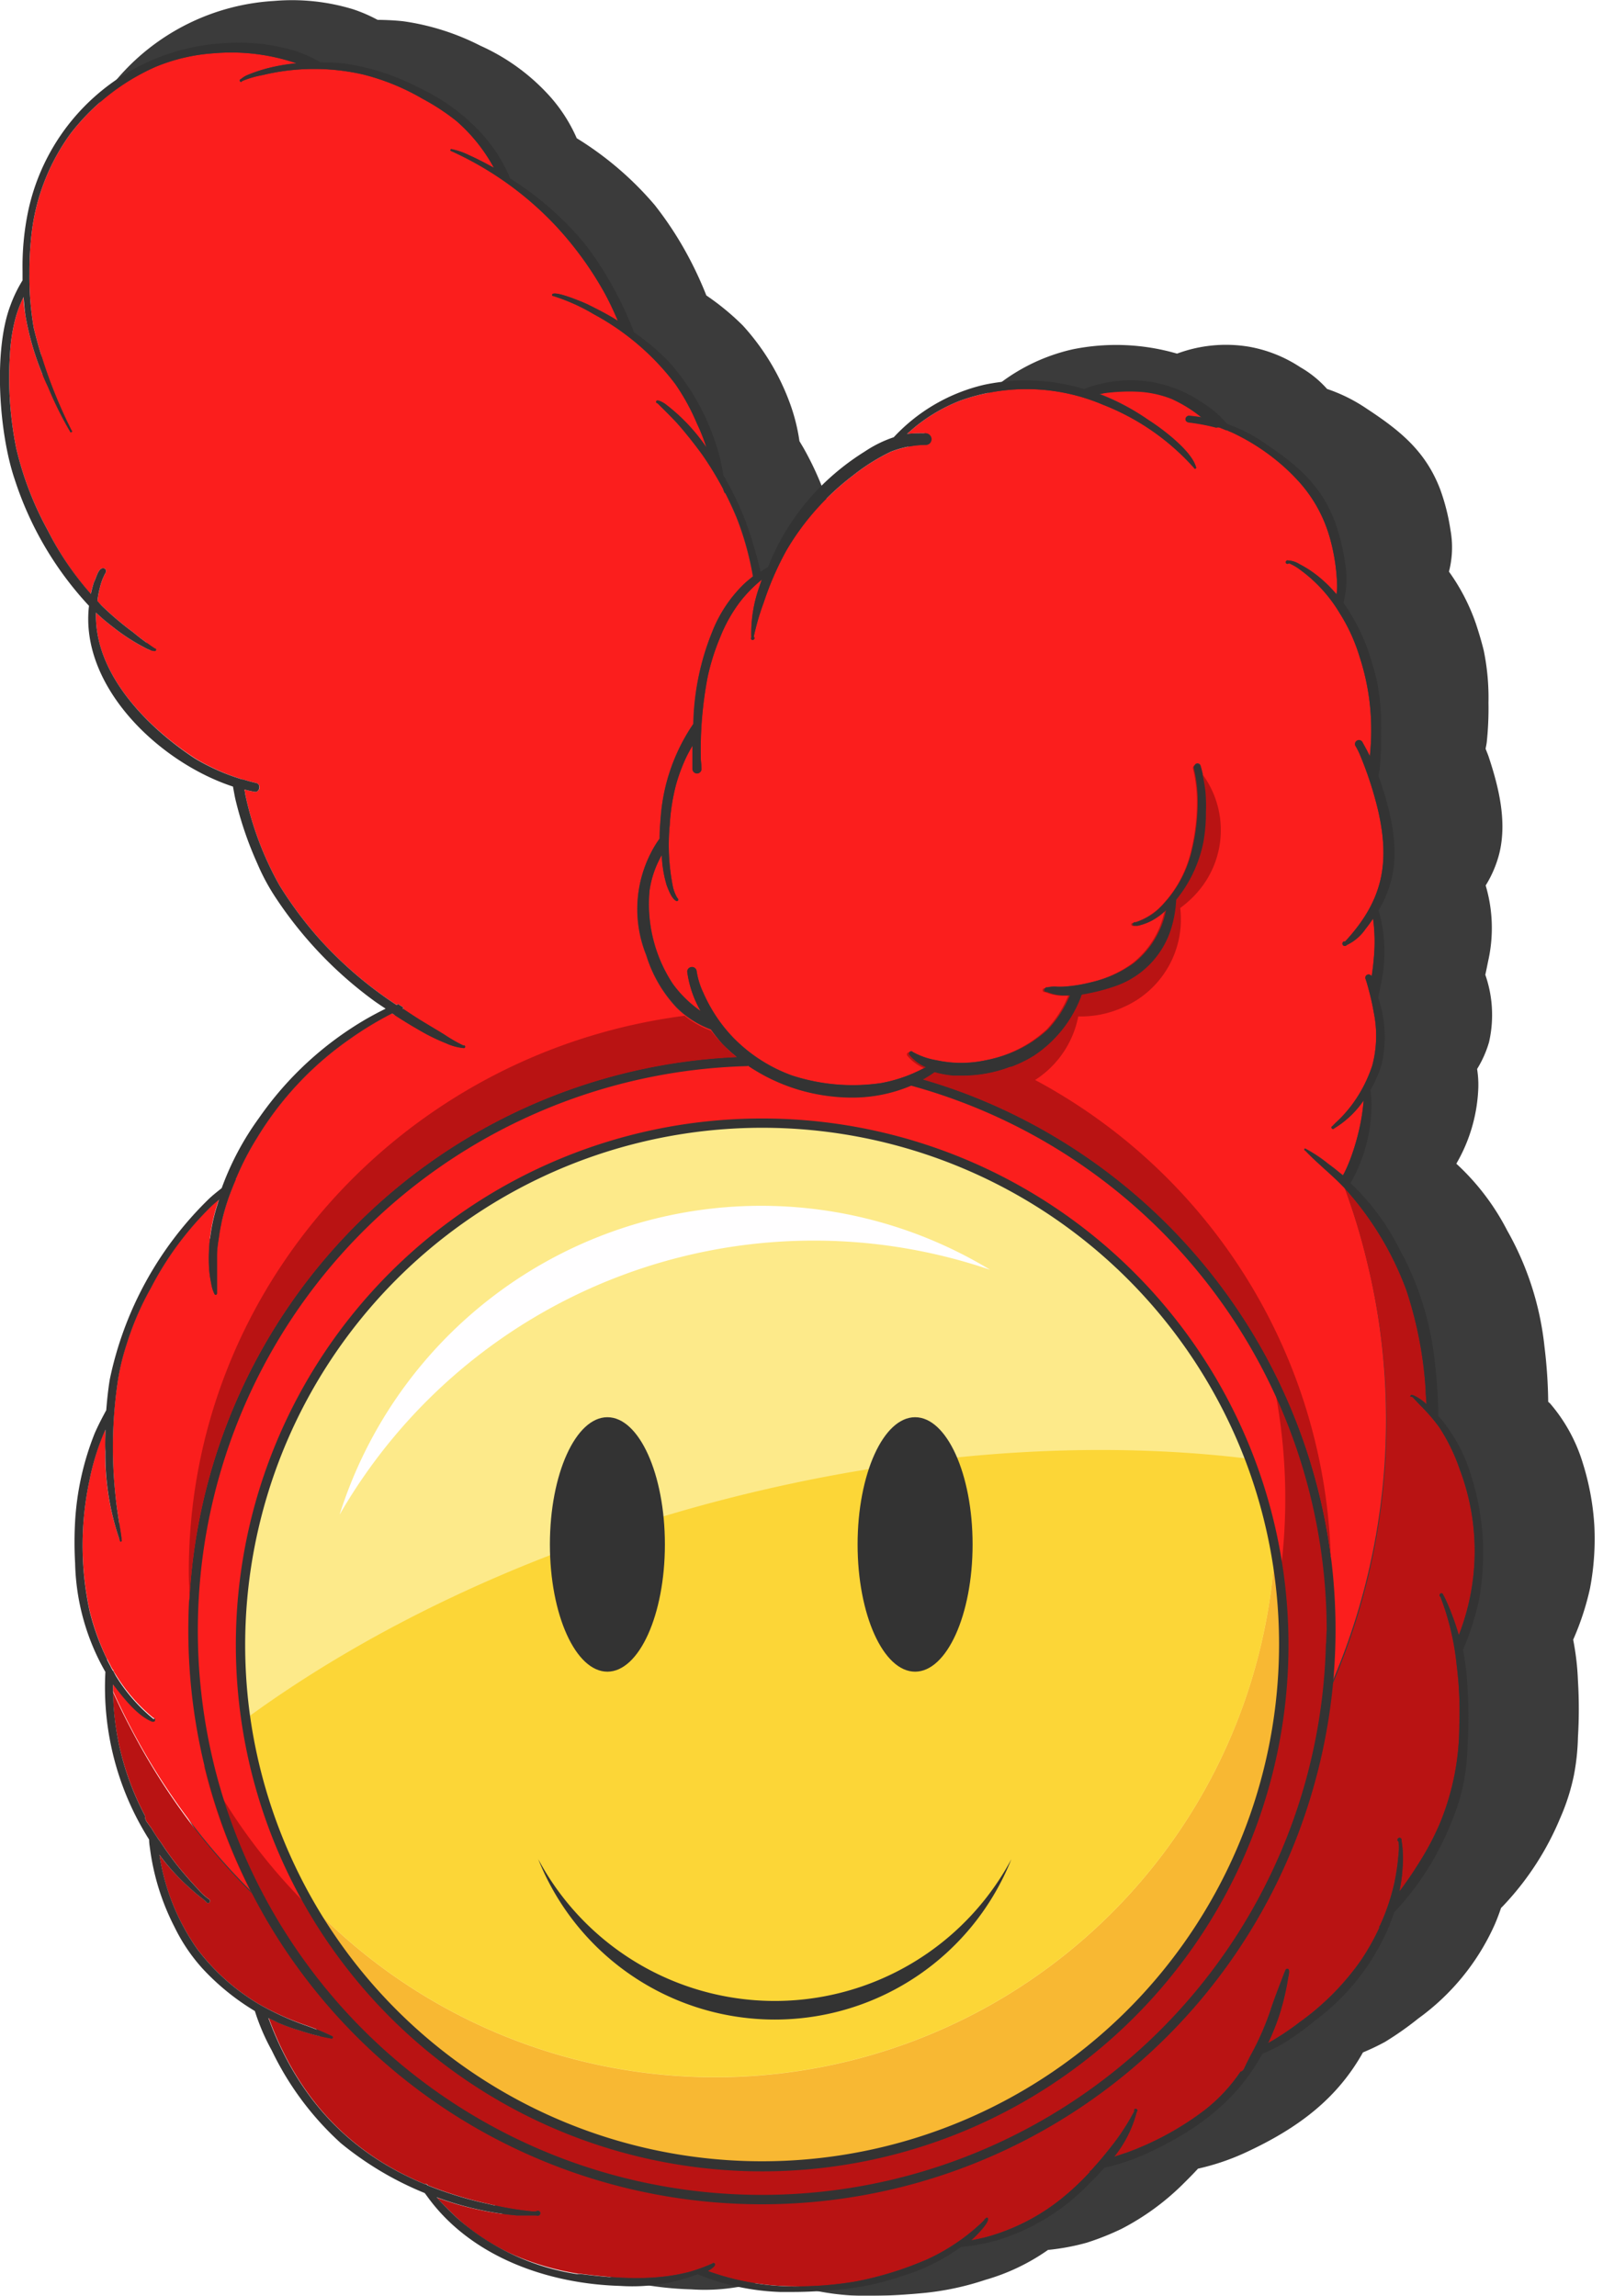 <svg xmlns="http://www.w3.org/2000/svg" viewBox="0 0 172.02 246.31">
  <defs>
    <style>
      .a {
        opacity: 0.89;
      }

      .b {
        fill: #232323;
      }

      .c {
        fill: #fb1e1d;
      }

      .d {
        fill: #b91313;
      }

      .e {
        fill: #fdea8a;
      }

      .f {
        fill: #f8b833;
      }

      .g {
        fill: #fcd637;
      }

      .h {
        fill: #fffeff;
      }

      .i {
        fill: #333;
      }
    </style>
  </defs>
  <g>
    <g class="a">
      <path class="b" d="M169.86,157a17.65,17.65,0,0,0-3.54-6.45,1.45,1.45,0,0,1-.18-.16,53.16,53.16,0,0,0-.4-5.91,32.07,32.07,0,0,0-4-12.46,25.63,25.63,0,0,0-5.46-7.17,17.38,17.38,0,0,0,2.36-8.16,10.87,10.87,0,0,0-.13-2,11.64,11.64,0,0,0,1.28-2.88,13.11,13.11,0,0,0-.4-7.23c.12-.53.22-1.06.33-1.58a16.09,16.09,0,0,0-.29-8,12.27,12.27,0,0,0,1.47-3.46c.84-3.47-.08-7.15-1.19-10.47l-.29-.74c.05-.24.1-.49.13-.74a34.71,34.71,0,0,0,.18-4.21,25.12,25.12,0,0,0-.51-5.6c-.25-1-.52-1.9-.83-2.84a21.67,21.67,0,0,0-2.9-5.61,10.41,10.41,0,0,0,.16-4.48,22.37,22.37,0,0,0-1.12-4.4c-1.57-4.06-4.27-6.24-7.86-8.6a17.46,17.46,0,0,0-4.26-2.12,11.5,11.5,0,0,0-2.87-2.33,14.63,14.63,0,0,0-5.5-2.2,15.07,15.07,0,0,0-7.73.74,23.41,23.41,0,0,0-11.16-.47,20.23,20.23,0,0,0-10.21,5.76,13.59,13.59,0,0,0-3.24,1.55,27.68,27.68,0,0,0-5.78,4.66,25.94,25.94,0,0,0-5.12,8c-.3.17-.57.33-.84.51-.2-.88-.43-1.75-.7-2.62A33,33,0,0,0,86.19,48l-.4-.67a20,20,0,0,0-1-4,25.19,25.19,0,0,0-5.07-8.4A27,27,0,0,0,75.8,31.7a39.92,39.92,0,0,0-2.28-4.81A37.46,37.46,0,0,0,70.26,22a35.14,35.14,0,0,0-8.37-7.17A16.88,16.88,0,0,0,58.7,10,22.31,22.31,0,0,0,51.54,4.9a26.19,26.19,0,0,0-8.27-2.62c-.92-.1-1.84-.14-2.75-.15A16.51,16.51,0,0,0,37.91,1a22.47,22.47,0,0,0-8.48-.9A24,24,0,0,0,13.35,7.6,22.93,22.93,0,0,0,7.62,18.54,29.08,29.08,0,0,0,7,25c0,.34,0,.68,0,1a14.61,14.61,0,0,0-1.38,2.77c-2,4.95-1.3,14,.45,19a37.07,37.07,0,0,0,8.36,13.83c-1.06,8.8,7.75,17.14,16.21,19.83.08.42.15.86.25,1.29a37.62,37.62,0,0,0,2.49,7.12,22.75,22.75,0,0,0,2.17,3.89,44.46,44.46,0,0,0,11.08,11.19l1.16.76q-1,.51-2.07,1.08a37.44,37.44,0,0,0-12.14,10.89,30.94,30.94,0,0,0-4.17,7.68c-.5.39-1,.8-1.49,1.22-5.33,4.91-9.91,12.77-11.15,19.83-.19,1.12-.31,2.24-.4,3.37-.46.82-.91,1.66-1.3,2.53a30.07,30.07,0,0,0-2.2,9.62,41.35,41.35,0,0,0,0,4.59,24.6,24.6,0,0,0,3.41,11.91,30.56,30.56,0,0,0,4.91,18.31c0,.34.05.66.1,1a25.85,25.85,0,0,0,2.77,8.58,19.32,19.32,0,0,0,3.17,4.53,26.79,26.79,0,0,0,5.88,4.65A23,23,0,0,0,35,219.82,33,33,0,0,0,42.78,230a37.12,37.12,0,0,0,9.46,5.46l.5.66c4.95,6.42,13.45,9.28,21.46,9.5a21.06,21.06,0,0,0,8.68-1.24,27.49,27.49,0,0,0,9.25,1.93c.47,0,1,0,1.43,0,1.83,0,3.66-.12,5.48-.29a30,30,0,0,0,6.7-1.42,22.34,22.34,0,0,0,6.58-3.11l.14-.1a24.53,24.53,0,0,0,4.14-.77,28.45,28.45,0,0,0,3.77-1.5,26.85,26.85,0,0,0,6.43-4.65c.59-.58,1.19-1.18,1.76-1.8a25.22,25.22,0,0,0,5.19-1.77c5.68-2.64,9.77-5.81,12.51-10.7a25.59,25.59,0,0,0,2.37-1.13,34.39,34.39,0,0,0,3.58-2.52,25,25,0,0,0,8.2-10.09c.25-.58.47-1.17.67-1.76.18-.17.34-.35.51-.53a30.87,30.87,0,0,0,5.84-9.12,22.66,22.66,0,0,0,1.48-4.65,24.22,24.22,0,0,0,.42-4,49.66,49.66,0,0,0,0-6.1,28.13,28.13,0,0,0-.51-4.38,29.3,29.3,0,0,0,1.8-5.48,28.45,28.45,0,0,0,.47-6.77A27.9,27.9,0,0,0,169.86,157Z"/>
      <polygon class="b" points="172.02 202.05 172.02 202.05 172.03 202.05 172.02 202.05"/>
    </g>
    <g>
      <path class="c" d="M148.74,152.32A71.4,71.4,0,0,1,14.08,185.43c-.69-1.31-1.34-2.65-1.95-4,0-.27,0-.54,0-.81,1.08,1.41,2.56,3.34,4.19,4a.65.65,0,0,0,.16,0,.15.15,0,0,0,.17-.12c0-.07-.07-.23-.17-.17a18.26,18.26,0,0,1-3.9-4.41l-.39-.62a.28.28,0,0,0,0-.09h0a.43.43,0,0,1-.11-.12,2.93,2.93,0,0,1-.23-.43l-.18-.34-.18-.35,0-.05V178a26.49,26.49,0,0,1-1.87-5.18,33.37,33.37,0,0,1,0-14.14,26.67,26.67,0,0,1,1.68-5.36c0,.78,0,1.56,0,2.35a27.77,27.77,0,0,0,1.55,9.56.12.12,0,0,0,.11.13h0a.1.1,0,0,0,.07-.16.59.59,0,0,0,0-.14c0-.2-.05-.4-.07-.6-.2-1.26-.42-2.52-.55-3.8a48.6,48.6,0,0,1,.23-12.58,24.65,24.65,0,0,1,.93-3.86,30.78,30.78,0,0,1,2.63-6.11,34.25,34.25,0,0,1,6.47-8.74l.81-.72c0,.16-.09.31-.13.46a18.88,18.88,0,0,0-.91,7.07,12.28,12.28,0,0,0,.22,1.48,3.77,3.77,0,0,0,.35,1.14.16.16,0,0,0,.13.08.16.16,0,0,0,.14-.19c0-.46,0-.92,0-1.39,0-.88,0-1.68,0-2.59s.17-1.69.28-2.53a23.13,23.13,0,0,1,1.33-4.68c.1-.28.21-.56.32-.83l0,0v0s0-.1.07-.15l0-.09.08-.15,0,0a31.59,31.59,0,0,1,2.19-4.2,35,35,0,0,1,10-10.65,36.07,36.07,0,0,1,4.49-2.73c.95.62,1.91,1.22,2.9,1.78a20.66,20.66,0,0,0,2.91,1.43,5.79,5.79,0,0,0,1.86.51h.06a.13.13,0,0,0,.13-.14.12.12,0,0,0-.18-.12A16.43,16.43,0,0,1,47.69,111c-1.2-.74-2.42-1.43-3.58-2.2l-.93-.62.2-.08-.08,0,0,0-.09-.06-.48-.31h0l0,0-.19.08a42.37,42.37,0,0,1-8.07-6.86A41.26,41.26,0,0,1,30,95a34.43,34.43,0,0,1-3.69-9.81c0-.16-.07-.33-.1-.49q.52.14,1.05.24a.48.48,0,0,0,.22-.94c-.37-.08-.74-.18-1.1-.29L26,83.62s0,0,0,0l0,0a22.77,22.77,0,0,1-5-2.22C15.75,78,10.08,72.24,10.3,65.73c.58.54,1.19,1.06,1.83,1.55a21.16,21.16,0,0,0,3.41,2.21,2.85,2.85,0,0,0,1,.36l.07,0a.14.14,0,0,0,0-.28,27.65,27.65,0,0,1-2.33-1.74A32.3,32.3,0,0,1,11,65.06l-.55-.55A9.67,9.67,0,0,1,10.73,63a6.3,6.3,0,0,1,.59-1.53.34.34,0,0,0-.08-.47c-.67-.28-.89,1-1.16,1.47a12,12,0,0,0-.35,1.27,32.39,32.39,0,0,1-4.61-6.85,34.69,34.69,0,0,1-3.38-8.8,38.08,38.08,0,0,1-.68-9.94,18.84,18.84,0,0,1,.53-3.73,13.5,13.5,0,0,1,.93-2.56c0,.7.12,1.4.23,2.1a29.69,29.69,0,0,0,2.41,7.57A38.68,38.68,0,0,0,7.5,46.26a.1.1,0,0,0,.11.11.1.1,0,0,0,.07,0,.11.11,0,0,0,0-.19,51.47,51.47,0,0,1-4.06-11,32,32,0,0,1-.46-5.78,35.76,35.76,0,0,1,.22-4.26A22.55,22.55,0,0,1,7.56,14.35,23.52,23.52,0,0,1,16.7,7.17,19.79,19.79,0,0,1,23,5.71,21.74,21.74,0,0,1,31.8,6.78a19.72,19.72,0,0,0-3,.52A16.09,16.09,0,0,0,26.68,8a2.68,2.68,0,0,0-.83.49.15.15,0,0,0-.09.25A.15.15,0,0,0,26,8.69a10.56,10.56,0,0,1,2.21-.64A23.51,23.51,0,0,1,39,8a24.41,24.41,0,0,1,6.35,2.6A23.81,23.81,0,0,1,49,13a18.22,18.22,0,0,1,4,5c-.87-.48-1.75-.93-2.66-1.34a7.83,7.83,0,0,0-1.89-.65.11.11,0,1,0,0,.22,35.46,35.46,0,0,1,11,7.8,36.86,36.86,0,0,1,5.43,7.41,30.91,30.91,0,0,1,1.44,3c-1-.65-2.14-1.23-3.24-1.77-.33-.17-4.06-1.76-3.82-.94a20.49,20.49,0,0,1,4.49,2,27.07,27.07,0,0,1,8.71,7.46,23.2,23.2,0,0,1,2.35,4.29,19.51,19.51,0,0,1,1,2.53,19.71,19.71,0,0,0-4.49-4.71c-.16-.09-.87-.55-.92-.19a.16.16,0,0,0,.15.16c.71.7,1.44,1.42,2.12,2.15.94,1.07,1.82,2.18,2.66,3.33a36.08,36.08,0,0,1,2.27,3.71h0s0,0,0,.06l0,0,.18.45v-.15c.46.9.88,1.81,1.27,2.75a31.79,31.79,0,0,1,1.74,6.28v0c-.37.29-.71.57-1,.85a14.55,14.55,0,0,0-3.4,5.16,27.72,27.72,0,0,0-2,9.81,20.53,20.53,0,0,0-3.52,10.32c-.06.67-.1,1.35-.1,2a11.42,11.42,0,0,0-.91,1.49,13.18,13.18,0,0,0-.52,11,14.3,14.3,0,0,0,3.28,5.65,10.44,10.44,0,0,0,3.66,2.33A17.78,17.78,0,0,0,77.52,112a19.32,19.32,0,0,0,11.85,5.6,18.58,18.58,0,0,0,2,.11,15.29,15.29,0,0,0,8.41-2.36l.54-.37a10.75,10.75,0,0,0,2,.37c.33,0,.67,0,1,0a14.26,14.26,0,0,0,7.55-2.15,13.25,13.25,0,0,0,5-6.28,2.44,2.44,0,0,1,.1-.24,20.63,20.63,0,0,0,3.56-.9,9.53,9.53,0,0,0,6-6.12,12.12,12.12,0,0,0,.56-3.16,14.21,14.21,0,0,0,2.92-6.2,17.83,17.83,0,0,0,.37-5.41c-.07-.61-.18-1.23-.31-1.83-.06-.31-.14-.62-.23-.92a.34.34,0,0,0-.66.19c.1.42.19.84.25,1.27a15.31,15.31,0,0,1,.17,2,22,22,0,0,1-.64,5.59,12.58,12.58,0,0,1-3,5.66,6.91,6.91,0,0,1-3.13,2.09.16.16,0,0,0-.22.16.16.16,0,0,0,.22.13,1.2,1.2,0,0,0,.38,0,5.83,5.83,0,0,0,3-1.72,9.62,9.62,0,0,1-3.53,5.78,12.82,12.82,0,0,1-4.57,2.08,16,16,0,0,1-3,.48,6.26,6.26,0,0,1-.75,0,3.37,3.37,0,0,0-1,.08.19.19,0,0,0-.24.2.2.2,0,0,0,.26.2,5.36,5.36,0,0,0,1.68.4l.61,0h.21a12.24,12.24,0,0,1-2.33,3.6,13.86,13.86,0,0,1-6.79,3.42,12.46,12.46,0,0,1-5.23,0,8,8,0,0,1-2.57-.89.23.23,0,0,0-.35.31,4.72,4.72,0,0,0,1.76,1.32,16,16,0,0,1-4.79,1.7,21,21,0,0,1-9.61-.82,16.82,16.82,0,0,1-6.23-4,16.32,16.32,0,0,1-3.26-4.87,8.28,8.28,0,0,1-.73-2.39.51.51,0,0,0-1,.11,11.53,11.53,0,0,0,1.45,4.26,12.56,12.56,0,0,1-3-2.94,15.55,15.55,0,0,1-2.49-10,10.66,10.66,0,0,1,1.32-3.82l0,0A12.56,12.56,0,0,0,71.55,95c.2.5.54,1.46,1.06,1.68h0a.16.16,0,0,0,.15-.07c.08-.15-.08-.25-.14-.37a4.56,4.56,0,0,1-.39-1,22.8,22.8,0,0,1-.36-6.75,22.21,22.21,0,0,1,.66-4.25,19,19,0,0,1,1.16-3.1c.19-.38.4-.76.61-1.13,0,.49,0,1,0,1.49,0,.34,0,.69,0,1a.5.5,0,0,0,.19.38.48.48,0,0,0,.29.11.49.49,0,0,0,.49-.55c0-.32-.05-.63-.07-.95a41.71,41.71,0,0,1,.73-8.85,24.12,24.12,0,0,1,1.34-4.25,16.12,16.12,0,0,1,2.14-3.82,14.24,14.24,0,0,1,2.34-2.38c-.11.28-.2.57-.3.86a14.78,14.78,0,0,0-.83,5.34.2.2,0,0,0,0,.21c.2.21.48-.12.26-.28a26.11,26.11,0,0,1,1.07-3.67,32.63,32.63,0,0,1,2.44-5.6,27.59,27.59,0,0,1,7.1-8,21.58,21.58,0,0,1,4.1-2.58,11,11,0,0,1,2.6-.66,10,10,0,0,1,1.1-.07.67.67,0,0,0,.46-.15.63.63,0,0,0-.37-1.09,14.18,14.18,0,0,0-2.06.06l.85-.73A18.1,18.1,0,0,1,103,43a21,21,0,0,1,15.38.43,25.51,25.51,0,0,1,9.75,6.77.12.12,0,0,0,.11.09.12.12,0,0,0,.1-.19c-.48-1.74-3.61-4.1-5.16-5.08A23.93,23.93,0,0,0,118,42.26l.52-.11a20.34,20.34,0,0,1,3.4-.17,11.37,11.37,0,0,1,3.82.78,14.9,14.9,0,0,1,3.24,2c-.44-.07-.89-.12-1.36-.17a.37.37,0,0,0-.38.33c0,.45.49.38.79.44a21.43,21.43,0,0,1,2.51.5.63.63,0,0,1,.38,0l.71.28.08,0a.33.33,0,0,1,.13.07l.35.14a22.77,22.77,0,0,1,4.8,3A22.22,22.22,0,0,1,139,51.26a15.1,15.1,0,0,1,3.76,6.63,20.86,20.86,0,0,1,.73,5,6.36,6.36,0,0,1-.06.87,13.84,13.84,0,0,0-2.8-2.54,12.8,12.8,0,0,0-1.19-.7,2.58,2.58,0,0,0-1.2-.39.2.2,0,0,0-.23.3.2.2,0,0,0,.3,0,5.22,5.22,0,0,1,1.17.67,15.68,15.68,0,0,1,4.28,4.68,19.16,19.16,0,0,1,2.15,4.72A25.13,25.13,0,0,1,147,75.55a26,26,0,0,1,0,5.58c-.25-.53-.52-1-.82-1.55a.43.43,0,0,0-.73.44,7.16,7.16,0,0,1,.45.87,38.74,38.74,0,0,1,2,6.12c1.29,5.7.44,9.67-3.55,14a.27.27,0,0,0-.15,0,.26.26,0,0,0-.13.32.26.26,0,0,0,.45.06,5,5,0,0,0,2-1.7c.29-.37.57-.75.83-1.14a17.88,17.88,0,0,1,.08,4.2c-.05.67-.13,1.35-.23,2a.36.36,0,0,0-.67.24q.14.39.24.78a28.14,28.14,0,0,1,.66,2.89,12.39,12.39,0,0,1-.17,5.65,14.88,14.88,0,0,1-2.15,4.17,15.5,15.5,0,0,1-1.11,1.32c-.33.36-.71.66-1,1a.15.15,0,0,0-.08.25.15.15,0,0,0,.25,0,10.16,10.16,0,0,0,3.17-3,20.52,20.52,0,0,1-.46,3,26.77,26.77,0,0,1-.91,3.14,13.5,13.5,0,0,1-.7,1.61l-.16.28-.48-.38c-.36-.3-.74-.59-1.12-.87a15.06,15.06,0,0,0-2.45-1.62.1.1,0,0,0-.09.07c0,.05,0,.12.08.12,1.35,1.43,2.91,2.63,4.26,4.06a69.22,69.22,0,0,1,2.42,8A71.13,71.13,0,0,1,148.74,152.32Z"/>
      <path class="d" d="M154.57,171.3a28.22,28.22,0,0,1,1.75,7.36,38.85,38.85,0,0,1,.28,6.38,27.5,27.5,0,0,1-2.06,10.52,29.31,29.31,0,0,1-2.37,4.46,32.24,32.24,0,0,1-2,2.91,15.73,15.73,0,0,0,.33-2.48,11.76,11.76,0,0,0-.11-3,.22.22,0,1,0-.31.13,5.23,5.23,0,0,1,0,1.25,24,24,0,0,1-.45,3.16,23.07,23.07,0,0,1-1.52,4.54l-.12.2a.21.21,0,0,0,0,.06l.06-.06a24.55,24.55,0,0,1-2,3.57,27.56,27.56,0,0,1-6.59,6.65,27.11,27.11,0,0,1-3.38,2.24,26.35,26.35,0,0,0,1.29-3.28,28.79,28.79,0,0,0,.81-3.42c0-.24.36-1.28-.05-1.27a.2.2,0,0,0-.2.17c-.13.27-.22.56-.33.83-.39,1-.79,2.06-1.15,3.1a29.64,29.64,0,0,1-2.27,5.23,1.09,1.09,0,0,1-.08.15l-.33.67c-.1.2-.19.41-.3.62a.57.57,0,0,1-.36.28,17.8,17.8,0,0,1-3.94,4.19,31.83,31.83,0,0,1-8.22,4.47l-1.38.46a12.92,12.92,0,0,0,2.41-4.83.18.18,0,0,0-.1-.32.17.17,0,0,0-.16.26,24.79,24.79,0,0,1-2.71,4.09c-.61.78-1.26,1.54-1.93,2.28a.92.92,0,0,1-.23.09.55.55,0,0,1-.22,0l0,0h0l.22,0a1,1,0,0,0,.17,0,28.18,28.18,0,0,1-3.35,3.11,22.28,22.28,0,0,1-7.74,3.91c-.57.15-1.14.27-1.72.37a11.17,11.17,0,0,0,1.42-1.5c.14-.21.47-.6.37-.86,0-.1-.15-.08-.22,0s-.19.1-.16.2a21.71,21.71,0,0,1-6,4.15,36.21,36.21,0,0,1-7.74,2.42,37.16,37.16,0,0,1-7,.53,27.51,27.51,0,0,1-8.94-1.64l.2-.11c.17-.12.73-.46.56-.7-.07-.06-.21-.08-.26,0a17.81,17.81,0,0,1-2.44.89h0c-3.82,1-7.83.72-11.71.22h0l-.18,0a28.42,28.42,0,0,1-6.93-2A22.36,22.36,0,0,1,49,237.92c-.72-.7-1.47-1.39-2.13-2.15a33,33,0,0,0,8.59,1.92c.27,0,.55,0,.82,0,.44,0,.88,0,1.31,0a.28.28,0,0,0,.41-.27.26.26,0,0,0-.33-.22l-.13.05a2.44,2.44,0,0,1-.47,0,34.43,34.43,0,0,1-4.61-.79,41.26,41.26,0,0,1-6.54-2,.32.32,0,0,0-.36-.14c-7.89-3.28-13.49-9-16.73-17.83.36.19.72.36,1.08.53a20.3,20.3,0,0,0,2.34.84,24,24,0,0,0,3.31.84l.09,0a.13.13,0,0,0,0-.25,26.63,26.63,0,0,0-2.71-1.12A30.17,30.17,0,0,1,27.75,215a23.11,23.11,0,0,1-6.56-5.86A23.65,23.65,0,0,1,17.1,199a23.88,23.88,0,0,0,3.06,3.37c.43.39.86.77,1.31,1.13a4.52,4.52,0,0,1,.7.6.23.23,0,0,0,.16.07.22.22,0,0,0,.1-.41,5.52,5.52,0,0,1-1.11-1c-.85-.9-1.67-1.84-2.44-2.81-.56-.73-1.1-1.48-1.6-2.25l-.09-.13c-.1-.13-.2-.26-.29-.4a9.1,9.1,0,0,1-.51-.8.64.64,0,0,1-.08-.14l-.29-.4-.19-.27a1.06,1.06,0,0,1-.27-.63s0-.09,0-.13a29.5,29.5,0,0,1-3.45-13.3c.61,1.36,1.26,2.7,1.95,4A71.4,71.4,0,0,0,146.73,135.5a69.22,69.22,0,0,0-2.42-8l.18.19a33.79,33.79,0,0,1,6.43,10.73,42.41,42.41,0,0,1,2.07,10.7c0,.51.08,1,.1,1.54a5,5,0,0,0-1.39-.95c-.09,0-.24-.14-.32,0s0,.18.1.14l.12.06.87.92a18.68,18.68,0,0,1,2,2.33,20.3,20.3,0,0,1,2.19,4.52,24.7,24.7,0,0,1,.39,16.32c-.16.48-.33,1-.51,1.43a27.64,27.64,0,0,0-1.24-3.44c-.14-.29-.26-.59-.43-.87a.2.2,0,0,0-.1-.15C154.55,170.83,154.36,171.18,154.57,171.3Z"/>
      <path class="d" d="M143.23,174.89a61.54,61.54,0,0,1-121.35,14.5,61.55,61.55,0,0,0,114.34-43A61.2,61.2,0,0,1,143.23,174.89Z"/>
      <g>
        <path class="e" d="M137.76,176.43a55.94,55.94,0,1,1-3.64-19.89A56,56,0,0,1,137.76,176.43Z"/>
        <path class="f" d="M137.76,176.43a56,56,0,0,1-104.6,27.74,60.17,60.17,0,0,0,103.66-38A56,56,0,0,1,137.76,176.43Z"/>
        <path class="g" d="M136.82,166.15v0a60.17,60.17,0,0,1-103.66,38,55.48,55.48,0,0,1-6.78-19.75c13.86-10.14,31.76-18.57,52.07-23.72,19.76-5,39-6.22,55.67-4.16A55.34,55.34,0,0,1,136.82,166.15Z"/>
      </g>
      <path class="h" d="M106.25,136.23a58.74,58.74,0,0,0-69.81,26.28,47.44,47.44,0,0,1,69.81-26.28Z"/>
      <path class="d" d="M116.53,233a.55.55,0,0,0,.22,0l-.22,0h0Z"/>
      <path class="d" d="M128.48,95.75a11.47,11.47,0,0,1-1.83,1.67,10.27,10.27,0,0,1-6.08,10.63,10.93,10.93,0,0,1-4.86,1,10.48,10.48,0,0,1-6,7.56,10.87,10.87,0,0,1-5.46,1,10.32,10.32,0,0,1-4.88-1.67l-.23-.15a10.77,10.77,0,0,1-.93-.74c.31-.14.62-.3.92-.46a4.69,4.69,0,0,1-1.75-1.31.23.23,0,0,1,.35-.31,8,8,0,0,0,2.57.89,12.46,12.46,0,0,0,5.23,0,13.86,13.86,0,0,0,6.79-3.42,12.06,12.06,0,0,0,2.32-3.61l-.2,0c-.2,0-.41,0-.61,0a5.09,5.09,0,0,1-1.68-.39.2.2,0,0,1-.26-.2.19.19,0,0,1,.24-.2,3.37,3.37,0,0,1,1-.08,6.26,6.26,0,0,0,.75,0,16,16,0,0,0,3-.48,12.82,12.82,0,0,0,4.57-2.08A9.63,9.63,0,0,0,125,97.61a5.88,5.88,0,0,1-3,1.72,1.6,1.6,0,0,1-.38,0,.16.16,0,0,1-.22-.13.15.15,0,0,1,.22-.16A6.91,6.91,0,0,0,124.8,97a12.63,12.63,0,0,0,3-5.66,22,22,0,0,0,.64-5.59,15.31,15.31,0,0,0-.17-2c-.06-.43-.15-.85-.25-1.27a.34.34,0,0,1,.18-.38,6.47,6.47,0,0,1,.61.67A10.11,10.11,0,0,1,128.48,95.75Z"/>
      <path class="i" d="M128.73,82.21a.35.35,0,0,0-.44-.21l0,0a6.47,6.47,0,0,1,.61.67C128.82,82.53,128.78,82.37,128.73,82.21Zm14.07,84.72c0,.56,0,1.12,0,1.69a59.52,59.52,0,0,1-.52,7.83v.05a60.55,60.55,0,0,1-120.8,4.25h0a58.38,58.38,0,0,1-1.18-9.23c-.06,1.12-.09,2.25-.09,3.38a61.54,61.54,0,1,0,122.56-8Zm-36.33-53.29c.63.27,1.25.56,1.86.85a13.59,13.59,0,0,0,2.48-1.22,13.21,13.21,0,0,0,5-6.28c0-.08.06-.16.1-.25a20.6,20.6,0,0,0,3.56-.89,9.53,9.53,0,0,0,6-6.12,12.55,12.55,0,0,0,.56-3.16,14.16,14.16,0,0,0,2.92-6.2,17.83,17.83,0,0,0,.37-5.41c-.07-.61-.18-1.23-.31-1.83,0-.15-.06-.3-.1-.44s-.08-.32-.13-.48a.35.35,0,0,0-.44-.21l0,0a.34.34,0,0,0-.18.38c.1.42.19.84.25,1.27a15.31,15.31,0,0,1,.17,2,22,22,0,0,1-.64,5.59,12.63,12.63,0,0,1-3,5.66,6.91,6.91,0,0,1-3.13,2.09.15.15,0,0,0-.22.16.16.16,0,0,0,.22.13,1.6,1.6,0,0,0,.38,0,5.88,5.88,0,0,0,3-1.72,9.63,9.63,0,0,1-3.52,5.77,12.82,12.82,0,0,1-4.57,2.08,16,16,0,0,1-3,.48,6.26,6.26,0,0,1-.75,0,3.37,3.37,0,0,0-1,.08.19.19,0,0,0-.24.2.2.2,0,0,0,.26.2,5.09,5.09,0,0,0,1.68.39c.2,0,.41,0,.61,0l.2,0a12.06,12.06,0,0,1-2.32,3.61A13.52,13.52,0,0,1,106.47,113.64ZM159.12,165a28.29,28.29,0,0,0-1.22-6.58,17.27,17.27,0,0,0-3.38-6.32c-.06-.06-.12-.1-.17-.16a53.43,53.43,0,0,0-.38-5.79,32,32,0,0,0-3.83-12.21,25.09,25.09,0,0,0-5.21-7,17.33,17.33,0,0,0,2.25-8,11.26,11.26,0,0,0-.12-2,11.75,11.75,0,0,0,1.22-2.82,13.17,13.17,0,0,0-.38-7.09c.11-.52.21-1,.31-1.55a16.17,16.17,0,0,0-.27-7.82,12.26,12.26,0,0,0,1.4-3.39c.8-3.4-.08-7-1.14-10.26l-.27-.72c0-.24.09-.48.12-.73a35.3,35.3,0,0,0,.17-4.12,25.26,25.26,0,0,0-.48-5.49c-.24-.94-.5-1.86-.8-2.78a21.21,21.21,0,0,0-2.77-5.5,10.31,10.31,0,0,0,.16-4.39A22.83,22.83,0,0,0,143.26,56c-1.5-4-4.08-6.12-7.51-8.43a16.45,16.45,0,0,0-4.06-2.08A11.25,11.25,0,0,0,129,43.18,13.89,13.89,0,0,0,123.7,41a14.06,14.06,0,0,0-7.38.73,21.75,21.75,0,0,0-10.66-.46,19.21,19.21,0,0,0-9.75,5.64,12.87,12.87,0,0,0-3.09,1.52A26.6,26.6,0,0,0,87.3,53a25.59,25.59,0,0,0-4.89,7.85c-.28.16-.54.32-.8.5-.19-.87-.41-1.72-.67-2.57A32.34,32.34,0,0,0,78,51.64c-.12-.22-.25-.44-.38-.66a19.88,19.88,0,0,0-1-3.94,24.61,24.61,0,0,0-4.84-8.23,25.12,25.12,0,0,0-3.74-3.16,38.65,38.65,0,0,0-2.18-4.71,35.34,35.34,0,0,0-3.11-4.79,33.54,33.54,0,0,0-8-7,16.65,16.65,0,0,0-3-4.76,21.45,21.45,0,0,0-6.84-5A24.83,24.83,0,0,0,37,6.82c-.87-.09-1.75-.13-2.62-.14a15.18,15.18,0,0,0-2.49-1.15,20.92,20.92,0,0,0-8.1-.88A22.79,22.79,0,0,0,3,22.76a29.11,29.11,0,0,0-.58,6.32c0,.33,0,.66,0,1a14.4,14.4,0,0,0-1.31,2.71C-.73,37.63-.1,46.49,1.57,51.41A36.3,36.3,0,0,0,9.55,65C8.54,73.59,17,81.76,25,84.39c.08.42.15.85.24,1.27a38.32,38.32,0,0,0,2.38,7,22.62,22.62,0,0,0,2.07,3.81,43.07,43.07,0,0,0,10.58,11c.37.26.74.5,1.11.75-.67.33-1.33.68-2,1.06a36.07,36.07,0,0,0-11.59,10.67,30.47,30.47,0,0,0-4,7.52c-.48.39-1,.79-1.42,1.2A37.74,37.74,0,0,0,11.78,148c-.18,1.1-.29,2.2-.38,3.3-.44.81-.87,1.63-1.24,2.48a30.17,30.17,0,0,0-2.1,9.43,39.74,39.74,0,0,0,0,4.5,24.57,24.57,0,0,0,3.25,11.67A30.57,30.57,0,0,0,16,197.36c0,.33.05.65.1,1a25.7,25.7,0,0,0,2.64,8.41,19,19,0,0,0,3,4.44,25.61,25.61,0,0,0,5.61,4.55A23,23,0,0,0,29.17,220a32.21,32.21,0,0,0,7.41,9.94,34.86,34.86,0,0,0,9,5.35l.48.65c4.72,6.29,12.84,9.09,20.48,9.31A19.58,19.58,0,0,0,74.86,244a25.68,25.68,0,0,0,8.83,1.9l1.37,0c1.74,0,3.49-.11,5.23-.28a28.56,28.56,0,0,0,6.4-1.39,21.27,21.27,0,0,0,6.28-3.05l.13-.1a22.2,22.2,0,0,0,4-.75,23,23,0,0,0,9.74-6c.57-.57,1.14-1.15,1.68-1.76a23.36,23.36,0,0,0,5-1.74c5.42-2.58,9.33-5.69,11.94-10.48a22.5,22.5,0,0,0,2.26-1.11,31.93,31.93,0,0,0,3.42-2.47,24.35,24.35,0,0,0,7.83-9.89c.24-.56.45-1.14.64-1.72.17-.17.33-.34.49-.52a30.33,30.33,0,0,0,5.57-8.94,22.85,22.85,0,0,0,1.42-4.55,25.66,25.66,0,0,0,.4-3.92,51.87,51.87,0,0,0,0-6A29.51,29.51,0,0,0,157,177a29.73,29.73,0,0,0,1.72-5.37A29,29,0,0,0,159.12,165Zm-2.06,9c-.16.48-.33,1-.51,1.43a29.34,29.34,0,0,0-1.24-3.44c-.14-.29-.26-.59-.43-.87a.2.2,0,0,0-.1-.15c-.23-.13-.42.22-.21.34a28.22,28.22,0,0,1,1.75,7.36,38.85,38.85,0,0,1,.28,6.38,27.5,27.5,0,0,1-2.06,10.52,29.31,29.31,0,0,1-2.37,4.46c-.63,1-1.31,2-2,2.89a15.66,15.66,0,0,0,.34-2.46,11.76,11.76,0,0,0-.11-3,.22.22,0,1,0-.31.13,5.23,5.23,0,0,1,0,1.25,24,24,0,0,1-.45,3.16,22.47,22.47,0,0,1-1.53,4.54,2,2,0,0,1-.11.2.21.21,0,0,0,0,.06l.06-.05a25,25,0,0,1-2,3.56,27.56,27.56,0,0,1-6.59,6.65,28.46,28.46,0,0,1-3.39,2.25,26.52,26.52,0,0,0,1.3-3.29,28.79,28.79,0,0,0,.81-3.42c0-.24.36-1.28-.05-1.27a.2.2,0,0,0-.2.17c-.13.27-.22.56-.33.83-.39,1-.79,2.06-1.15,3.1a29.64,29.64,0,0,1-2.27,5.23,1.09,1.09,0,0,1-.08.15l-.33.66c-.1.21-.19.42-.3.63a.57.57,0,0,1-.36.28,17.8,17.8,0,0,1-3.94,4.19,31.83,31.83,0,0,1-8.22,4.47l-1.4.46a12.74,12.74,0,0,0,2.43-4.83.18.18,0,0,0-.1-.32.17.17,0,0,0-.16.26,24.79,24.79,0,0,1-2.71,4.09c-.61.78-1.27,1.53-1.94,2.27a.88.88,0,0,1-.22.1l.15,0a28,28,0,0,1-3.33,3.11,22.28,22.28,0,0,1-7.74,3.91c-.56.15-1.14.27-1.72.37a11.8,11.8,0,0,0,1.42-1.5c.14-.21.47-.6.37-.86,0-.1-.15-.08-.22,0s-.19.1-.16.2a21.71,21.71,0,0,1-6,4.15,36.21,36.21,0,0,1-7.74,2.42,37.16,37.16,0,0,1-7,.53,27.52,27.52,0,0,1-8.94-1.65l.2-.1c.17-.12.73-.46.56-.7-.07-.06-.21-.08-.26,0a19.42,19.42,0,0,1-2.45.9c-3.8,1-7.8.71-11.67.23h0l-.18,0H61.9A25.15,25.15,0,0,1,49,237.92c-.72-.7-1.48-1.41-2.14-2.18a33.17,33.17,0,0,0,8.6,1.95h0q.39,0,.78,0c.44,0,.88,0,1.31,0a.28.28,0,0,0,.41-.27.26.26,0,0,0-.33-.22l-.13.05a2.44,2.44,0,0,1-.47,0,34.43,34.43,0,0,1-4.61-.79,40.76,40.76,0,0,1-6.55-2,.34.34,0,0,0-.32-.14c-7.89-3.27-13.51-9-16.75-17.81l1.07.52a20.3,20.3,0,0,0,2.34.84,24,24,0,0,0,3.31.84.15.15,0,0,0,.09,0,.13.13,0,0,0,0-.25,26.63,26.63,0,0,0-2.71-1.12A30.17,30.17,0,0,1,27.75,215a23.11,23.11,0,0,1-6.56-5.86A23.72,23.72,0,0,1,17.11,199a23.35,23.35,0,0,0,3.05,3.38c.43.39.86.77,1.31,1.13a4.52,4.52,0,0,1,.7.6.23.23,0,0,0,.16.07.22.22,0,0,0,.1-.41,5.52,5.52,0,0,1-1.11-1c-.85-.9-1.67-1.84-2.44-2.81-.56-.73-1.1-1.48-1.6-2.25l-.09-.13c-.1-.13-.2-.26-.29-.4s-.35-.52-.51-.8a.64.64,0,0,1-.08-.14l-.29-.4-.19-.27a1.06,1.06,0,0,1-.27-.63s0-.09,0-.13a29.21,29.21,0,0,1-3.43-14.09c1.08,1.4,2.56,3.33,4.18,4a.65.65,0,0,0,.16,0,.15.15,0,0,0,.17-.12c0-.07-.07-.23-.17-.17a18.26,18.26,0,0,1-3.9-4.41c-.14-.21-.25-.44-.38-.66v-.05h0a.43.43,0,0,1-.11-.12,2.93,2.93,0,0,1-.23-.43l-.18-.34-.18-.35,0-.05v0a26,26,0,0,1-1.87-5.15,33.37,33.37,0,0,1,0-14.14,25.79,25.79,0,0,1,1.69-5.35c0,.78-.05,1.56,0,2.34a28,28,0,0,0,1.55,9.56.12.12,0,0,0,.11.13h0a.1.1,0,0,0,.07-.16.59.59,0,0,0,0-.14c0-.2-.05-.4-.07-.6-.2-1.26-.42-2.52-.55-3.8a48.6,48.6,0,0,1,.23-12.58,24.65,24.65,0,0,1,.93-3.86,30.78,30.78,0,0,1,2.63-6.11,34.25,34.25,0,0,1,6.47-8.74c.27-.25.54-.48.82-.71-.05.15-.1.3-.14.45a18.88,18.88,0,0,0-.91,7.07,12.28,12.28,0,0,0,.22,1.48,3.77,3.77,0,0,0,.35,1.14.16.16,0,0,0,.13.08.16.16,0,0,0,.14-.19c0-.46,0-.92,0-1.39,0-.88,0-1.68,0-2.59s.17-1.69.28-2.53a23.13,23.13,0,0,1,1.33-4.68c.13-.34.27-.68.41-1h0l0-.09.08-.15,0,0a29.84,29.84,0,0,1,2.18-4.2,35,35,0,0,1,10-10.65,36.3,36.3,0,0,1,4.51-2.73c.94.62,1.9,1.22,2.88,1.78a20.66,20.66,0,0,0,2.91,1.43,5.79,5.79,0,0,0,1.86.51h.06a.13.13,0,0,0,.13-.14.12.12,0,0,0-.18-.12A17.14,17.14,0,0,1,47.69,111c-1.2-.74-2.42-1.43-3.58-2.2l-.93-.61a1.76,1.76,0,0,1,.2-.09l-.08,0,0,0-.09-.06-.48-.31h0l0,0-.18.09a42.48,42.48,0,0,1-8.08-6.87A41.26,41.26,0,0,1,30,95a34.43,34.43,0,0,1-3.69-9.81c0-.17-.06-.33-.1-.49q.52.14,1.05.24c.6.16.82-.8.22-.94-.37-.08-.74-.18-1.1-.29L26,83.61a0,0,0,0,0,0,0h-.05a22.87,22.87,0,0,1-5-2.21C15.75,78,10.09,72.24,10.3,65.73a22.69,22.69,0,0,0,1.83,1.55,21.16,21.16,0,0,0,3.41,2.21,2.85,2.85,0,0,0,1,.36l.07,0a.14.14,0,0,0,0-.28,27.65,27.65,0,0,1-2.33-1.74A32.3,32.3,0,0,1,11,65.06c-.2-.19-.36-.39-.55-.58A10.63,10.63,0,0,1,10.73,63a6.3,6.3,0,0,1,.59-1.53.34.34,0,0,0-.08-.47c-.67-.28-.89,1-1.16,1.47a11.53,11.53,0,0,0-.33,1.25,32.35,32.35,0,0,1-4.63-6.83,34.69,34.69,0,0,1-3.38-8.8,38.08,38.08,0,0,1-.68-9.94,18.84,18.84,0,0,1,.53-3.73,12.87,12.87,0,0,1,.94-2.56c.05.7.11,1.4.22,2.1a29.69,29.69,0,0,0,2.41,7.57A38.68,38.68,0,0,0,7.5,46.26a.1.1,0,0,0,.11.11.1.1,0,0,0,.07,0,.11.11,0,0,0,0-.19,51.47,51.47,0,0,1-4.06-11,32,32,0,0,1-.46-5.78,35.76,35.76,0,0,1,.22-4.26A22.55,22.55,0,0,1,7.56,14.35,23.52,23.52,0,0,1,16.7,7.17,19.79,19.79,0,0,1,23,5.71,21.72,21.72,0,0,1,31.83,6.8a20.06,20.06,0,0,0-3,.5A16.09,16.09,0,0,0,26.68,8a2.68,2.68,0,0,0-.83.49.15.15,0,0,0-.09.25A.15.15,0,0,0,26,8.69a10.56,10.56,0,0,1,2.21-.64A23.51,23.51,0,0,1,39,8a24.41,24.41,0,0,1,6.35,2.6A23.81,23.81,0,0,1,49,13a18,18,0,0,1,4,5c-.87-.48-1.76-.95-2.67-1.36a7.83,7.83,0,0,0-1.89-.65.11.11,0,1,0,0,.22,35.46,35.46,0,0,1,11,7.8,36.86,36.86,0,0,1,5.43,7.41c.54,1,1,2,1.43,3-1-.64-2.14-1.22-3.23-1.76-.33-.17-4.06-1.76-3.82-.94a20.49,20.49,0,0,1,4.49,2,27.07,27.07,0,0,1,8.71,7.46,23.2,23.2,0,0,1,2.35,4.29,19.87,19.87,0,0,1,1,2.52,19.77,19.77,0,0,0-4.47-4.7c-.16-.09-.87-.55-.92-.19a.16.16,0,0,0,.15.16c.71.7,1.44,1.42,2.12,2.15.94,1.07,1.82,2.18,2.66,3.33a35.9,35.9,0,0,1,2.29,3.76h0l0,0,.18.45c0-.05,0-.09,0-.13.46.89.9,1.8,1.28,2.73a31.79,31.79,0,0,1,1.74,6.28v0c-.36.28-.71.57-1,.84a14.55,14.55,0,0,0-3.4,5.16,27.27,27.27,0,0,0-2,9.81,20.45,20.45,0,0,0-3.53,10.32c-.06.67-.1,1.35-.1,2a10.68,10.68,0,0,0-.91,1.48,13.18,13.18,0,0,0-.52,11,14.42,14.42,0,0,0,3.28,5.65c.27.25.55.5.84.73a10,10,0,0,0,2.83,1.6A17.4,17.4,0,0,0,77.52,112a18.23,18.23,0,0,0,1.54,1.39,61.54,61.54,0,0,0-58.73,58.09c-.06,1.12-.09,2.25-.09,3.38a61.54,61.54,0,1,0,84-57.31q-2.39-.93-4.88-1.67l-.32-.1.09,0,.63-.38.54-.37a10.6,10.6,0,0,0,2,.37c.33,0,.67,0,1,0a14.22,14.22,0,0,0,5.07-.93,13.59,13.59,0,0,0,2.48-1.22,13.21,13.21,0,0,0,5-6.28c0-.08.06-.16.1-.25a20.6,20.6,0,0,0,3.56-.89,9.53,9.53,0,0,0,6-6.12,12.55,12.55,0,0,0,.56-3.16,14.16,14.16,0,0,0,2.92-6.2,17.83,17.83,0,0,0,.37-5.41c-.07-.61-.18-1.23-.31-1.83,0-.15-.06-.3-.1-.44s-.08-.32-.13-.48a.35.35,0,0,0-.44-.21l0,0a.34.34,0,0,0-.18.38c.1.42.19.84.25,1.27a15.31,15.31,0,0,1,.17,2,22,22,0,0,1-.64,5.59,12.63,12.63,0,0,1-3,5.66,6.91,6.91,0,0,1-3.13,2.09.15.15,0,0,0-.22.16.16.16,0,0,0,.22.13,1.6,1.6,0,0,0,.38,0,5.88,5.88,0,0,0,3-1.72,9.63,9.63,0,0,1-3.52,5.77,12.82,12.82,0,0,1-4.57,2.08,16,16,0,0,1-3,.48,6.26,6.26,0,0,1-.75,0,3.37,3.37,0,0,0-1,.08.19.19,0,0,0-.24.2.2.2,0,0,0,.26.2,5.09,5.09,0,0,0,1.68.39c.2,0,.41,0,.61,0l.2,0a12.06,12.06,0,0,1-2.32,3.61,13.52,13.52,0,0,1-5.83,3.19c-.32.09-.64.16-1,.23a12.46,12.46,0,0,1-5.23,0,8,8,0,0,1-2.57-.89.23.23,0,0,0-.35.31,4.69,4.69,0,0,0,1.75,1.31c-.3.16-.61.32-.92.46a16,16,0,0,1-3.86,1.25,21,21,0,0,1-9.61-.82,16.82,16.82,0,0,1-6.23-4,15.87,15.87,0,0,1-2.15-2.76,17.81,17.81,0,0,1-1.1-2.07,8.46,8.46,0,0,1-.74-2.43.51.51,0,0,0-1,.11,11.55,11.55,0,0,0,1.44,4.23,12.39,12.39,0,0,1-3-2.91,15.55,15.55,0,0,1-2.49-10,10.66,10.66,0,0,1,1.32-3.82l0,0A12.56,12.56,0,0,0,71.55,95c.2.5.54,1.46,1.06,1.68h0a.16.16,0,0,0,.15-.07c.08-.15-.08-.25-.14-.37a4.56,4.56,0,0,1-.39-1,22.8,22.8,0,0,1-.36-6.75,22.21,22.21,0,0,1,.66-4.25,19,19,0,0,1,1.16-3.1c.19-.38.4-.76.62-1.13,0,.49,0,1,0,1.48s0,.7,0,1a.5.5,0,0,0,.19.38.48.48,0,0,0,.29.11.49.49,0,0,0,.49-.55c0-.32-.05-.63-.07-.95a41.71,41.71,0,0,1,.73-8.85,24.12,24.12,0,0,1,1.34-4.25,16.12,16.12,0,0,1,2.14-3.82,14.75,14.75,0,0,1,2.35-2.39c-.11.29-.21.58-.31.87a14.78,14.78,0,0,0-.83,5.34.2.2,0,0,0,0,.21c.2.21.48-.12.26-.28a26.11,26.11,0,0,1,1.07-3.67,32.63,32.63,0,0,1,2.44-5.6,27.59,27.59,0,0,1,7.1-8,21.58,21.58,0,0,1,4.1-2.58,11,11,0,0,1,2.6-.66,10,10,0,0,1,1.1-.07.67.67,0,0,0,.46-.15.63.63,0,0,0-.37-1.09,15.8,15.8,0,0,0-2.06.06l.85-.73A18.1,18.1,0,0,1,103,43a21,21,0,0,1,15.38.43,25.51,25.51,0,0,1,9.75,6.77.12.12,0,0,0,.11.09.12.12,0,0,0,.1-.19c-.48-1.74-3.61-4.1-5.16-5.08a23.68,23.68,0,0,0-5.24-2.71l.55-.12a20.34,20.34,0,0,1,3.4-.17,11.37,11.37,0,0,1,3.82.78,14.64,14.64,0,0,1,3.23,2c-.44-.07-.88-.13-1.35-.18a.37.37,0,0,0-.38.33c0,.45.49.38.79.44a21.43,21.43,0,0,1,2.51.5.63.63,0,0,1,.38,0l.71.29s.06,0,.08,0a.33.33,0,0,1,.13.07l.35.14a23,23,0,0,1,4.8,3A22.22,22.22,0,0,1,139,51.26a15.1,15.1,0,0,1,3.76,6.63,20.86,20.86,0,0,1,.73,5,6.67,6.67,0,0,1-.07.89,13.6,13.6,0,0,0-2.79-2.56,12.8,12.8,0,0,0-1.19-.7,2.58,2.58,0,0,0-1.2-.39.2.2,0,0,0-.23.3.2.2,0,0,0,.3,0,5.22,5.22,0,0,1,1.17.67,15.68,15.68,0,0,1,4.28,4.68,18.8,18.8,0,0,1,2.15,4.72A25.13,25.13,0,0,1,147,75.55a26.69,26.69,0,0,1,0,5.58c-.25-.53-.52-1-.82-1.55a.42.42,0,0,0-.59-.11.41.41,0,0,0-.14.54,8.11,8.11,0,0,1,.45.88,38.74,38.74,0,0,1,2,6.12c1.29,5.7.44,9.67-3.55,14a.27.27,0,0,0-.15,0,.26.26,0,0,0-.13.32.26.26,0,0,0,.45.06,5,5,0,0,0,2-1.7c.29-.36.56-.74.82-1.13a18.35,18.35,0,0,1,.09,4.19c-.05.67-.14,1.34-.24,2a.37.37,0,0,0-.44-.19.35.35,0,0,0-.22.45q.14.39.24.78a28.14,28.14,0,0,1,.66,2.89,12.39,12.39,0,0,1-.17,5.65,14.88,14.88,0,0,1-2.15,4.17,15.5,15.5,0,0,1-1.11,1.32c-.33.36-.71.66-1,1a.15.15,0,0,0-.08.25.15.15,0,0,0,.25,0,10.21,10.21,0,0,0,3.16-3,22.59,22.59,0,0,1-2.06,7.77c-.05.1-.11.19-.17.29-.5-.43-1-.85-1.59-1.26a15.06,15.06,0,0,0-2.45-1.62.1.1,0,0,0-.09.07c0,.05,0,.12.08.12,1.41,1.49,3.06,2.74,4.44,4.26a33.63,33.63,0,0,1,6.43,10.72,42.41,42.41,0,0,1,2.07,10.7c0,.51.06,1,.08,1.53a4.92,4.92,0,0,0-1.37-.94c-.09,0-.24-.14-.32,0s0,.18.1.14l.12.06.87.92a18.68,18.68,0,0,1,2,2.33,20.3,20.3,0,0,1,2.19,4.52A24.7,24.7,0,0,1,157.06,174Zm-14.75,2.46v.05a60.55,60.55,0,0,1-120.8,4.25h0c-.19-1.92-.28-3.88-.28-5.85a60.56,60.56,0,0,1,59-60.53v-.06a19.89,19.89,0,0,0,9.15,3.33,18.58,18.58,0,0,0,2,.11,16.15,16.15,0,0,0,6.4-1.28,60.66,60.66,0,0,1,44.59,58.43C142.33,175.41,142.32,175.93,142.31,176.45ZM129.27,85c-.07-.61-.18-1.23-.31-1.83,0-.15-.06-.3-.1-.44s-.08-.32-.13-.48a.35.35,0,0,0-.44-.21l0,0a.34.34,0,0,0-.18.38c.1.42.19.84.25,1.27a15.31,15.31,0,0,1,.17,2,22,22,0,0,1-.64,5.59,12.63,12.63,0,0,1-3,5.66,6.91,6.91,0,0,1-3.13,2.09.15.15,0,0,0-.22.16.16.16,0,0,0,.22.13,1.6,1.6,0,0,0,.38,0,5.88,5.88,0,0,0,3-1.72,9.63,9.63,0,0,1-3.52,5.77,12.82,12.82,0,0,1-4.57,2.08,16,16,0,0,1-3,.48,6.26,6.26,0,0,1-.75,0,3.37,3.37,0,0,0-1,.08.19.19,0,0,0-.24.2.2.2,0,0,0,.26.2,5.09,5.09,0,0,0,1.68.39c.2,0,.41,0,.61,0l.2,0a12.06,12.06,0,0,1-2.32,3.61,13.52,13.52,0,0,1-5.83,3.19c.63.27,1.25.56,1.86.85a13.59,13.59,0,0,0,2.48-1.22,13.21,13.21,0,0,0,5-6.28c0-.08.06-.16.1-.25a20.6,20.6,0,0,0,3.56-.89,9.53,9.53,0,0,0,6-6.12,12.55,12.55,0,0,0,.56-3.16,14.16,14.16,0,0,0,2.92-6.2A17.83,17.83,0,0,0,129.27,85Zm13.53,82c0,.56,0,1.12,0,1.69a59.52,59.52,0,0,1-.52,7.83v.05a60.55,60.55,0,0,1-120.8,4.25h0a58.38,58.38,0,0,1-1.18-9.23c-.06,1.12-.09,2.25-.09,3.38a61.54,61.54,0,1,0,122.56-8Z"/>
      <polygon points="156.67 157.67 156.67 157.67 156.67 157.67 156.67 157.67"/>
      <path d="M55.45,237.7h0Z"/>
      <path d="M116.49,233h0l.21,0a.74.74,0,0,1-.21,0Z"/>
      <path d="M116.75,233h0Z"/>
      <path class="i" d="M25.31,176.43A56.48,56.48,0,1,0,81.79,120,56.47,56.47,0,0,0,25.31,176.43Zm108.34-19.71A55.48,55.48,0,1,1,26.87,184.35a55.49,55.49,0,0,1,106.78-27.63Z"/>
      <ellipse class="i" cx="98.2" cy="165.7" rx="6.17" ry="13.65"/>
      <ellipse class="i" cx="65.18" cy="165.7" rx="6.17" ry="13.65"/>
      <path class="i" d="M57.76,199.47a27.33,27.33,0,0,0,50.77,0,28.79,28.79,0,0,1-50.77,0Z"/>
      <path class="d" d="M79.06,113.42a61.54,61.54,0,0,0-58.73,58.09c0-1-.07-1.92-.07-2.89,0-30.53,23.18-55.76,53.2-59.64a10,10,0,0,0,2.83,1.6A17.4,17.4,0,0,0,77.52,112,18.23,18.23,0,0,0,79.06,113.42Z"/>
      <path class="d" d="M142.8,166.93a61.7,61.7,0,0,0-38.57-49.35q-2.39-.93-4.88-1.67l-.32-.1.09,0,.63-.38.54-.37a10.6,10.6,0,0,0,2,.37c.33,0,.67,0,1,0a14.22,14.22,0,0,0,5.07-.93A60.11,60.11,0,0,1,142.8,166.93Z"/>
    </g>
  </g>
</svg>
